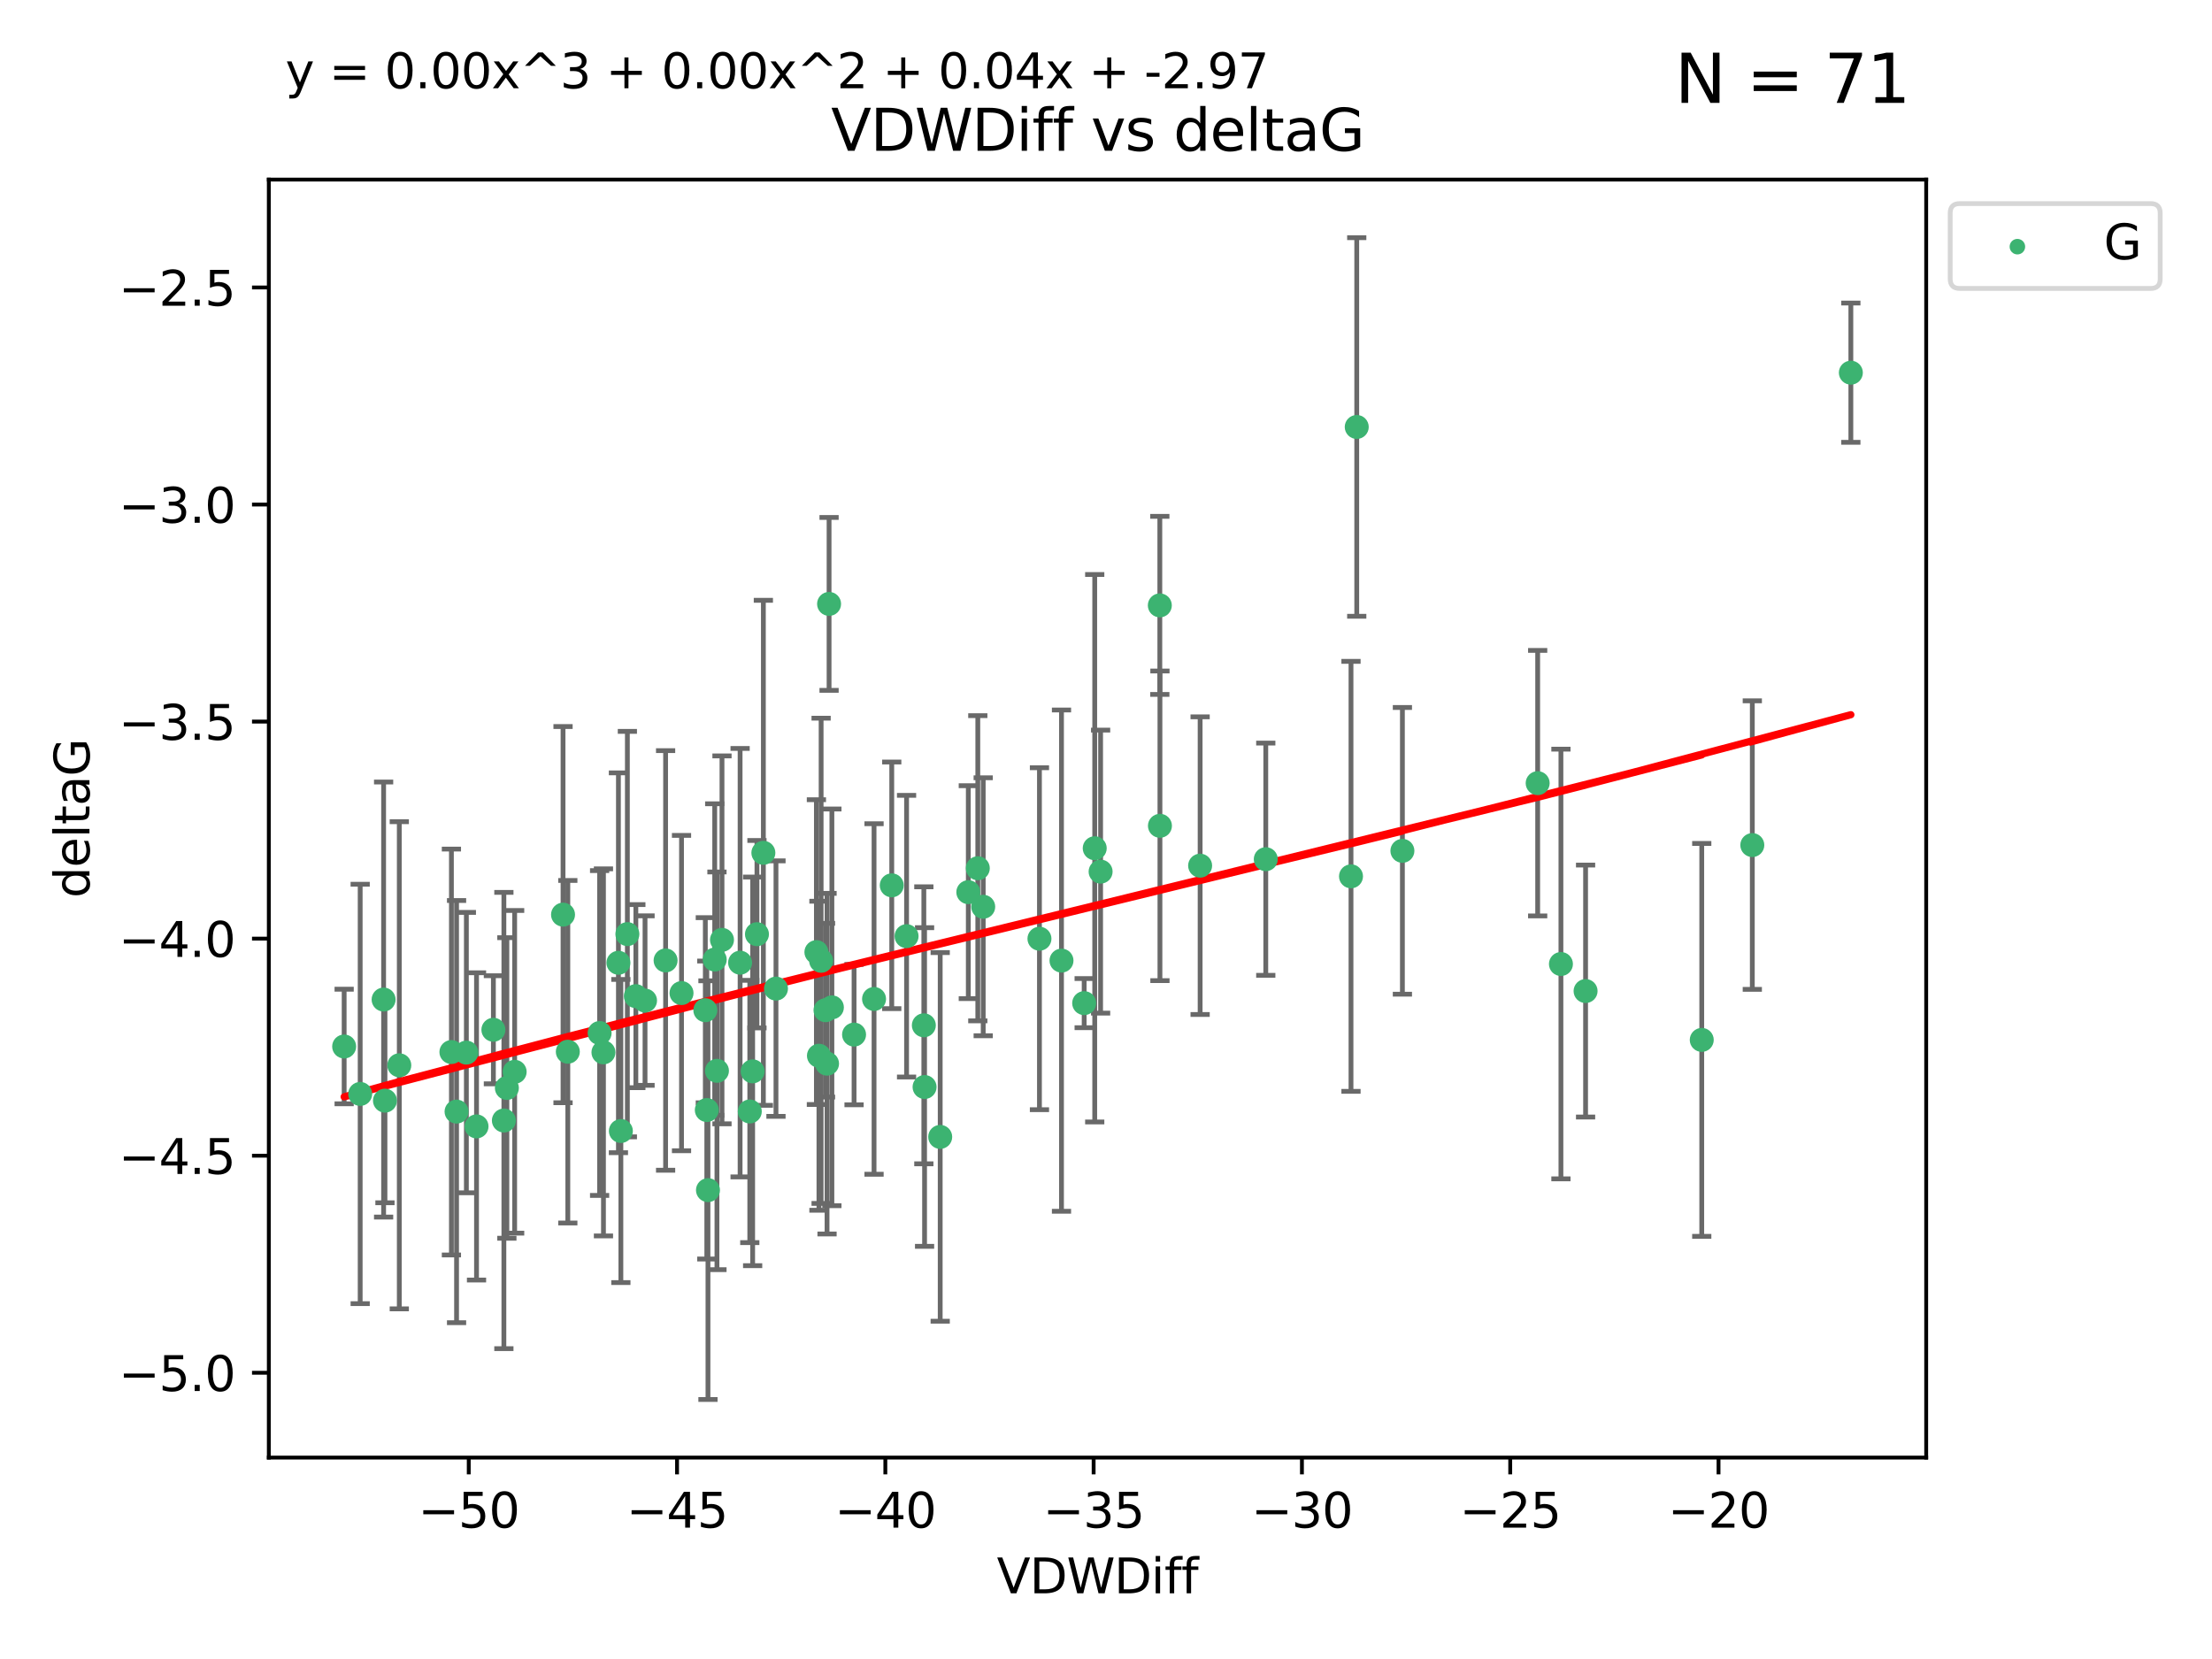 <?xml version="1.0" encoding="utf-8" standalone="no"?>
<!DOCTYPE svg PUBLIC "-//W3C//DTD SVG 1.1//EN"
  "http://www.w3.org/Graphics/SVG/1.1/DTD/svg11.dtd">
<svg xmlns:xlink="http://www.w3.org/1999/xlink" width="460.8pt" height="345.6pt" viewBox="0 0 460.8 345.6" xmlns="http://www.w3.org/2000/svg" version="1.1">
 <defs>
  <style type="text/css">*{stroke-linejoin: round; stroke-linecap: butt}</style>
 </defs>
 <g id="figure_1">
  <g id="patch_1">
   <path d="M 0 345.6 
L 460.8 345.6 
L 460.8 0 
L 0 0 
z
" style="fill: #ffffff"/>
  </g>
  <g id="axes_1">
   <g id="patch_2">
    <path d="M 56 303.64 
L 401.26 303.64 
L 401.26 37.411 
L 56 37.411 
z
" style="fill: #ffffff"/>
   </g>
   <g id="PathCollection_1">
    <defs>
     <path id="m477e86438c" d="M 0 1.118 
C 0.297 1.118 0.581 1 0.791 0.791 
C 1 0.581 1.118 0.297 1.118 0 
C 1.118 -0.297 1 -0.581 0.791 -0.791 
C 0.581 -1 0.297 -1.118 0 -1.118 
C -0.297 -1.118 -0.581 -1 -0.791 -0.791 
C -1 -0.581 -1.118 -0.297 -1.118 0 
C -1.118 0.297 -1 0.581 -0.791 0.791 
C -0.581 1 -0.297 1.118 0 1.118 
z
" style="stroke: #3cb371"/>
    </defs>
    <g clip-path="url(#p916aa7f3e5)">
     <use xlink:href="#m477e86438c" x="146.932" y="210.445" style="fill: #3cb371; stroke: #3cb371"/>
     <use xlink:href="#m477e86438c" x="95.11" y="231.565" style="fill: #3cb371; stroke: #3cb371"/>
     <use xlink:href="#m477e86438c" x="107.211" y="223.278" style="fill: #3cb371; stroke: #3cb371"/>
     <use xlink:href="#m477e86438c" x="117.29" y="190.536" style="fill: #3cb371; stroke: #3cb371"/>
     <use xlink:href="#m477e86438c" x="150.404" y="195.79" style="fill: #3cb371; stroke: #3cb371"/>
     <use xlink:href="#m477e86438c" x="75.033" y="227.886" style="fill: #3cb371; stroke: #3cb371"/>
     <use xlink:href="#m477e86438c" x="141.973" y="206.875" style="fill: #3cb371; stroke: #3cb371"/>
     <use xlink:href="#m477e86438c" x="83.18" y="221.915" style="fill: #3cb371; stroke: #3cb371"/>
     <use xlink:href="#m477e86438c" x="71.694" y="218.004" style="fill: #3cb371; stroke: #3cb371"/>
     <use xlink:href="#m477e86438c" x="171.971" y="210.445" style="fill: #3cb371; stroke: #3cb371"/>
     <use xlink:href="#m477e86438c" x="192.605" y="226.445" style="fill: #3cb371; stroke: #3cb371"/>
     <use xlink:href="#m477e86438c" x="172.288" y="221.579" style="fill: #3cb371; stroke: #3cb371"/>
     <use xlink:href="#m477e86438c" x="80.195" y="229.285" style="fill: #3cb371; stroke: #3cb371"/>
     <use xlink:href="#m477e86438c" x="148.888" y="199.894" style="fill: #3cb371; stroke: #3cb371"/>
     <use xlink:href="#m477e86438c" x="147.242" y="231.24" style="fill: #3cb371; stroke: #3cb371"/>
     <use xlink:href="#m477e86438c" x="118.287" y="219.093" style="fill: #3cb371; stroke: #3cb371"/>
     <use xlink:href="#m477e86438c" x="99.267" y="234.649" style="fill: #3cb371; stroke: #3cb371"/>
     <use xlink:href="#m477e86438c" x="159.024" y="177.657" style="fill: #3cb371; stroke: #3cb371"/>
     <use xlink:href="#m477e86438c" x="185.769" y="184.432" style="fill: #3cb371; stroke: #3cb371"/>
     <use xlink:href="#m477e86438c" x="170.072" y="198.343" style="fill: #3cb371; stroke: #3cb371"/>
     <use xlink:href="#m477e86438c" x="171.054" y="200.151" style="fill: #3cb371; stroke: #3cb371"/>
     <use xlink:href="#m477e86438c" x="130.693" y="194.591" style="fill: #3cb371; stroke: #3cb371"/>
     <use xlink:href="#m477e86438c" x="124.91" y="215.199" style="fill: #3cb371; stroke: #3cb371"/>
     <use xlink:href="#m477e86438c" x="132.46" y="207.515" style="fill: #3cb371; stroke: #3cb371"/>
     <use xlink:href="#m477e86438c" x="94.037" y="219.158" style="fill: #3cb371; stroke: #3cb371"/>
     <use xlink:href="#m477e86438c" x="161.65" y="205.944" style="fill: #3cb371; stroke: #3cb371"/>
     <use xlink:href="#m477e86438c" x="79.914" y="208.224" style="fill: #3cb371; stroke: #3cb371"/>
     <use xlink:href="#m477e86438c" x="173.298" y="209.853" style="fill: #3cb371; stroke: #3cb371"/>
     <use xlink:href="#m477e86438c" x="192.453" y="213.59" style="fill: #3cb371; stroke: #3cb371"/>
     <use xlink:href="#m477e86438c" x="105.592" y="226.644" style="fill: #3cb371; stroke: #3cb371"/>
     <use xlink:href="#m477e86438c" x="104.968" y="233.421" style="fill: #3cb371; stroke: #3cb371"/>
     <use xlink:href="#m477e86438c" x="97.153" y="219.277" style="fill: #3cb371; stroke: #3cb371"/>
     <use xlink:href="#m477e86438c" x="125.711" y="219.228" style="fill: #3cb371; stroke: #3cb371"/>
     <use xlink:href="#m477e86438c" x="156.79" y="223.183" style="fill: #3cb371; stroke: #3cb371"/>
     <use xlink:href="#m477e86438c" x="154.177" y="200.544" style="fill: #3cb371; stroke: #3cb371"/>
     <use xlink:href="#m477e86438c" x="177.916" y="215.525" style="fill: #3cb371; stroke: #3cb371"/>
     <use xlink:href="#m477e86438c" x="134.373" y="208.437" style="fill: #3cb371; stroke: #3cb371"/>
     <use xlink:href="#m477e86438c" x="172.711" y="125.806" style="fill: #3cb371; stroke: #3cb371"/>
     <use xlink:href="#m477e86438c" x="149.354" y="223.07" style="fill: #3cb371; stroke: #3cb371"/>
     <use xlink:href="#m477e86438c" x="170.601" y="219.93" style="fill: #3cb371; stroke: #3cb371"/>
     <use xlink:href="#m477e86438c" x="263.684" y="178.985" style="fill: #3cb371; stroke: #3cb371"/>
     <use xlink:href="#m477e86438c" x="147.483" y="247.928" style="fill: #3cb371; stroke: #3cb371"/>
     <use xlink:href="#m477e86438c" x="138.657" y="200.077" style="fill: #3cb371; stroke: #3cb371"/>
     <use xlink:href="#m477e86438c" x="102.783" y="214.52" style="fill: #3cb371; stroke: #3cb371"/>
     <use xlink:href="#m477e86438c" x="128.829" y="200.564" style="fill: #3cb371; stroke: #3cb371"/>
     <use xlink:href="#m477e86438c" x="129.339" y="235.61" style="fill: #3cb371; stroke: #3cb371"/>
     <use xlink:href="#m477e86438c" x="156.195" y="231.539" style="fill: #3cb371; stroke: #3cb371"/>
     <use xlink:href="#m477e86438c" x="229.277" y="181.575" style="fill: #3cb371; stroke: #3cb371"/>
     <use xlink:href="#m477e86438c" x="241.613" y="126.112" style="fill: #3cb371; stroke: #3cb371"/>
     <use xlink:href="#m477e86438c" x="225.853" y="208.97" style="fill: #3cb371; stroke: #3cb371"/>
     <use xlink:href="#m477e86438c" x="204.821" y="188.896" style="fill: #3cb371; stroke: #3cb371"/>
     <use xlink:href="#m477e86438c" x="182.081" y="208.106" style="fill: #3cb371; stroke: #3cb371"/>
     <use xlink:href="#m477e86438c" x="195.861" y="236.838" style="fill: #3cb371; stroke: #3cb371"/>
     <use xlink:href="#m477e86438c" x="241.637" y="172.031" style="fill: #3cb371; stroke: #3cb371"/>
     <use xlink:href="#m477e86438c" x="201.717" y="185.854" style="fill: #3cb371; stroke: #3cb371"/>
     <use xlink:href="#m477e86438c" x="216.537" y="195.552" style="fill: #3cb371; stroke: #3cb371"/>
     <use xlink:href="#m477e86438c" x="188.855" y="195.021" style="fill: #3cb371; stroke: #3cb371"/>
     <use xlink:href="#m477e86438c" x="320.326" y="163.147" style="fill: #3cb371; stroke: #3cb371"/>
     <use xlink:href="#m477e86438c" x="330.306" y="206.454" style="fill: #3cb371; stroke: #3cb371"/>
     <use xlink:href="#m477e86438c" x="157.688" y="194.61" style="fill: #3cb371; stroke: #3cb371"/>
     <use xlink:href="#m477e86438c" x="250.008" y="180.334" style="fill: #3cb371; stroke: #3cb371"/>
     <use xlink:href="#m477e86438c" x="228.051" y="176.703" style="fill: #3cb371; stroke: #3cb371"/>
     <use xlink:href="#m477e86438c" x="203.695" y="180.872" style="fill: #3cb371; stroke: #3cb371"/>
     <use xlink:href="#m477e86438c" x="221.129" y="200.112" style="fill: #3cb371; stroke: #3cb371"/>
     <use xlink:href="#m477e86438c" x="282.634" y="88.945" style="fill: #3cb371; stroke: #3cb371"/>
     <use xlink:href="#m477e86438c" x="292.146" y="177.247" style="fill: #3cb371; stroke: #3cb371"/>
     <use xlink:href="#m477e86438c" x="281.438" y="182.557" style="fill: #3cb371; stroke: #3cb371"/>
     <use xlink:href="#m477e86438c" x="354.506" y="216.63" style="fill: #3cb371; stroke: #3cb371"/>
     <use xlink:href="#m477e86438c" x="325.171" y="200.821" style="fill: #3cb371; stroke: #3cb371"/>
     <use xlink:href="#m477e86438c" x="385.566" y="77.635" style="fill: #3cb371; stroke: #3cb371"/>
     <use xlink:href="#m477e86438c" x="365.038" y="176.046" style="fill: #3cb371; stroke: #3cb371"/>
    </g>
   </g>
   <g id="matplotlib.axis_1">
    <g id="xtick_1">
     <g id="line2d_1">
      <defs>
       <path id="m3dc3ebdc72" d="M 0 0 
L 0 3.5 
" style="stroke: #000000; stroke-width: 0.8"/>
      </defs>
      <g>
       <use xlink:href="#m3dc3ebdc72" x="97.648" y="303.64" style="stroke: #000000; stroke-width: 0.8"/>
      </g>
     </g>
     <g id="text_1">
      <!-- −50 -->
      <g transform="translate(87.096 318.238)scale(0.1 -0.1)">
       <defs>
        <path id="DejaVuSans-2212" d="M 678 2272 
L 4684 2272 
L 4684 1741 
L 678 1741 
L 678 2272 
z
" transform="scale(0.016)"/>
        <path id="DejaVuSans-35" d="M 691 4666 
L 3169 4666 
L 3169 4134 
L 1269 4134 
L 1269 2991 
Q 1406 3038 1543 3061 
Q 1681 3084 1819 3084 
Q 2600 3084 3056 2656 
Q 3513 2228 3513 1497 
Q 3513 744 3044 326 
Q 2575 -91 1722 -91 
Q 1428 -91 1123 -41 
Q 819 9 494 109 
L 494 744 
Q 775 591 1075 516 
Q 1375 441 1709 441 
Q 2250 441 2565 725 
Q 2881 1009 2881 1497 
Q 2881 1984 2565 2268 
Q 2250 2553 1709 2553 
Q 1456 2553 1204 2497 
Q 953 2441 691 2322 
L 691 4666 
z
" transform="scale(0.016)"/>
        <path id="DejaVuSans-30" d="M 2034 4250 
Q 1547 4250 1301 3770 
Q 1056 3291 1056 2328 
Q 1056 1369 1301 889 
Q 1547 409 2034 409 
Q 2525 409 2770 889 
Q 3016 1369 3016 2328 
Q 3016 3291 2770 3770 
Q 2525 4250 2034 4250 
z
M 2034 4750 
Q 2819 4750 3233 4129 
Q 3647 3509 3647 2328 
Q 3647 1150 3233 529 
Q 2819 -91 2034 -91 
Q 1250 -91 836 529 
Q 422 1150 422 2328 
Q 422 3509 836 4129 
Q 1250 4750 2034 4750 
z
" transform="scale(0.016)"/>
       </defs>
       <use xlink:href="#DejaVuSans-2212"/>
       <use xlink:href="#DejaVuSans-35" x="83.789"/>
       <use xlink:href="#DejaVuSans-30" x="147.412"/>
      </g>
     </g>
    </g>
    <g id="xtick_2">
     <g id="line2d_2">
      <g>
       <use xlink:href="#m3dc3ebdc72" x="141.04" y="303.64" style="stroke: #000000; stroke-width: 0.8"/>
      </g>
     </g>
     <g id="text_2">
      <!-- −45 -->
      <g transform="translate(130.487 318.238)scale(0.1 -0.1)">
       <defs>
        <path id="DejaVuSans-34" d="M 2419 4116 
L 825 1625 
L 2419 1625 
L 2419 4116 
z
M 2253 4666 
L 3047 4666 
L 3047 1625 
L 3713 1625 
L 3713 1100 
L 3047 1100 
L 3047 0 
L 2419 0 
L 2419 1100 
L 313 1100 
L 313 1709 
L 2253 4666 
z
" transform="scale(0.016)"/>
       </defs>
       <use xlink:href="#DejaVuSans-2212"/>
       <use xlink:href="#DejaVuSans-34" x="83.789"/>
       <use xlink:href="#DejaVuSans-35" x="147.412"/>
      </g>
     </g>
    </g>
    <g id="xtick_3">
     <g id="line2d_3">
      <g>
       <use xlink:href="#m3dc3ebdc72" x="184.432" y="303.64" style="stroke: #000000; stroke-width: 0.8"/>
      </g>
     </g>
     <g id="text_3">
      <!-- −40 -->
      <g transform="translate(173.879 318.238)scale(0.1 -0.1)">
       <use xlink:href="#DejaVuSans-2212"/>
       <use xlink:href="#DejaVuSans-34" x="83.789"/>
       <use xlink:href="#DejaVuSans-30" x="147.412"/>
      </g>
     </g>
    </g>
    <g id="xtick_4">
     <g id="line2d_4">
      <g>
       <use xlink:href="#m3dc3ebdc72" x="227.823" y="303.64" style="stroke: #000000; stroke-width: 0.8"/>
      </g>
     </g>
     <g id="text_4">
      <!-- −35 -->
      <g transform="translate(217.271 318.238)scale(0.1 -0.1)">
       <defs>
        <path id="DejaVuSans-33" d="M 2597 2516 
Q 3050 2419 3304 2112 
Q 3559 1806 3559 1356 
Q 3559 666 3084 287 
Q 2609 -91 1734 -91 
Q 1441 -91 1130 -33 
Q 819 25 488 141 
L 488 750 
Q 750 597 1062 519 
Q 1375 441 1716 441 
Q 2309 441 2620 675 
Q 2931 909 2931 1356 
Q 2931 1769 2642 2001 
Q 2353 2234 1838 2234 
L 1294 2234 
L 1294 2753 
L 1863 2753 
Q 2328 2753 2575 2939 
Q 2822 3125 2822 3475 
Q 2822 3834 2567 4026 
Q 2313 4219 1838 4219 
Q 1578 4219 1281 4162 
Q 984 4106 628 3988 
L 628 4550 
Q 988 4650 1302 4700 
Q 1616 4750 1894 4750 
Q 2613 4750 3031 4423 
Q 3450 4097 3450 3541 
Q 3450 3153 3228 2886 
Q 3006 2619 2597 2516 
z
" transform="scale(0.016)"/>
       </defs>
       <use xlink:href="#DejaVuSans-2212"/>
       <use xlink:href="#DejaVuSans-33" x="83.789"/>
       <use xlink:href="#DejaVuSans-35" x="147.412"/>
      </g>
     </g>
    </g>
    <g id="xtick_5">
     <g id="line2d_5">
      <g>
       <use xlink:href="#m3dc3ebdc72" x="271.215" y="303.64" style="stroke: #000000; stroke-width: 0.8"/>
      </g>
     </g>
     <g id="text_5">
      <!-- −30 -->
      <g transform="translate(260.663 318.238)scale(0.1 -0.1)">
       <use xlink:href="#DejaVuSans-2212"/>
       <use xlink:href="#DejaVuSans-33" x="83.789"/>
       <use xlink:href="#DejaVuSans-30" x="147.412"/>
      </g>
     </g>
    </g>
    <g id="xtick_6">
     <g id="line2d_6">
      <g>
       <use xlink:href="#m3dc3ebdc72" x="314.607" y="303.64" style="stroke: #000000; stroke-width: 0.8"/>
      </g>
     </g>
     <g id="text_6">
      <!-- −25 -->
      <g transform="translate(304.055 318.238)scale(0.1 -0.1)">
       <defs>
        <path id="DejaVuSans-32" d="M 1228 531 
L 3431 531 
L 3431 0 
L 469 0 
L 469 531 
Q 828 903 1448 1529 
Q 2069 2156 2228 2338 
Q 2531 2678 2651 2914 
Q 2772 3150 2772 3378 
Q 2772 3750 2511 3984 
Q 2250 4219 1831 4219 
Q 1534 4219 1204 4116 
Q 875 4013 500 3803 
L 500 4441 
Q 881 4594 1212 4672 
Q 1544 4750 1819 4750 
Q 2544 4750 2975 4387 
Q 3406 4025 3406 3419 
Q 3406 3131 3298 2873 
Q 3191 2616 2906 2266 
Q 2828 2175 2409 1742 
Q 1991 1309 1228 531 
z
" transform="scale(0.016)"/>
       </defs>
       <use xlink:href="#DejaVuSans-2212"/>
       <use xlink:href="#DejaVuSans-32" x="83.789"/>
       <use xlink:href="#DejaVuSans-35" x="147.412"/>
      </g>
     </g>
    </g>
    <g id="xtick_7">
     <g id="line2d_7">
      <g>
       <use xlink:href="#m3dc3ebdc72" x="357.999" y="303.64" style="stroke: #000000; stroke-width: 0.8"/>
      </g>
     </g>
     <g id="text_7">
      <!-- −20 -->
      <g transform="translate(347.446 318.238)scale(0.1 -0.1)">
       <use xlink:href="#DejaVuSans-2212"/>
       <use xlink:href="#DejaVuSans-32" x="83.789"/>
       <use xlink:href="#DejaVuSans-30" x="147.412"/>
      </g>
     </g>
    </g>
    <g id="text_8">
     <!-- VDWDiff -->
     <g transform="translate(207.657 331.917)scale(0.1 -0.1)">
      <defs>
       <path id="DejaVuSans-56" d="M 1831 0 
L 50 4666 
L 709 4666 
L 2188 738 
L 3669 4666 
L 4325 4666 
L 2547 0 
L 1831 0 
z
" transform="scale(0.016)"/>
       <path id="DejaVuSans-44" d="M 1259 4147 
L 1259 519 
L 2022 519 
Q 2988 519 3436 956 
Q 3884 1394 3884 2338 
Q 3884 3275 3436 3711 
Q 2988 4147 2022 4147 
L 1259 4147 
z
M 628 4666 
L 1925 4666 
Q 3281 4666 3915 4102 
Q 4550 3538 4550 2338 
Q 4550 1131 3912 565 
Q 3275 0 1925 0 
L 628 0 
L 628 4666 
z
" transform="scale(0.016)"/>
       <path id="DejaVuSans-57" d="M 213 4666 
L 850 4666 
L 1831 722 
L 2809 4666 
L 3519 4666 
L 4500 722 
L 5478 4666 
L 6119 4666 
L 4947 0 
L 4153 0 
L 3169 4050 
L 2175 0 
L 1381 0 
L 213 4666 
z
" transform="scale(0.016)"/>
       <path id="DejaVuSans-69" d="M 603 3500 
L 1178 3500 
L 1178 0 
L 603 0 
L 603 3500 
z
M 603 4863 
L 1178 4863 
L 1178 4134 
L 603 4134 
L 603 4863 
z
" transform="scale(0.016)"/>
       <path id="DejaVuSans-66" d="M 2375 4863 
L 2375 4384 
L 1825 4384 
Q 1516 4384 1395 4259 
Q 1275 4134 1275 3809 
L 1275 3500 
L 2222 3500 
L 2222 3053 
L 1275 3053 
L 1275 0 
L 697 0 
L 697 3053 
L 147 3053 
L 147 3500 
L 697 3500 
L 697 3744 
Q 697 4328 969 4595 
Q 1241 4863 1831 4863 
L 2375 4863 
z
" transform="scale(0.016)"/>
      </defs>
      <use xlink:href="#DejaVuSans-56"/>
      <use xlink:href="#DejaVuSans-44" x="68.408"/>
      <use xlink:href="#DejaVuSans-57" x="145.41"/>
      <use xlink:href="#DejaVuSans-44" x="244.287"/>
      <use xlink:href="#DejaVuSans-69" x="321.289"/>
      <use xlink:href="#DejaVuSans-66" x="349.072"/>
      <use xlink:href="#DejaVuSans-66" x="384.277"/>
     </g>
    </g>
   </g>
   <g id="matplotlib.axis_2">
    <g id="ytick_1">
     <g id="line2d_8">
      <defs>
       <path id="m5d40f2522a" d="M 0 0 
L -3.5 0 
" style="stroke: #000000; stroke-width: 0.8"/>
      </defs>
      <g>
       <use xlink:href="#m5d40f2522a" x="56" y="285.973" style="stroke: #000000; stroke-width: 0.8"/>
      </g>
     </g>
     <g id="text_9">
      <!-- −5.0 -->
      <g transform="translate(24.717 289.772)scale(0.1 -0.1)">
       <defs>
        <path id="DejaVuSans-2e" d="M 684 794 
L 1344 794 
L 1344 0 
L 684 0 
L 684 794 
z
" transform="scale(0.016)"/>
       </defs>
       <use xlink:href="#DejaVuSans-2212"/>
       <use xlink:href="#DejaVuSans-35" x="83.789"/>
       <use xlink:href="#DejaVuSans-2e" x="147.412"/>
       <use xlink:href="#DejaVuSans-30" x="179.199"/>
      </g>
     </g>
    </g>
    <g id="ytick_2">
     <g id="line2d_9">
      <g>
       <use xlink:href="#m5d40f2522a" x="56" y="240.755" style="stroke: #000000; stroke-width: 0.8"/>
      </g>
     </g>
     <g id="text_10">
      <!-- −4.5 -->
      <g transform="translate(24.717 244.554)scale(0.1 -0.1)">
       <use xlink:href="#DejaVuSans-2212"/>
       <use xlink:href="#DejaVuSans-34" x="83.789"/>
       <use xlink:href="#DejaVuSans-2e" x="147.412"/>
       <use xlink:href="#DejaVuSans-35" x="179.199"/>
      </g>
     </g>
    </g>
    <g id="ytick_3">
     <g id="line2d_10">
      <g>
       <use xlink:href="#m5d40f2522a" x="56" y="195.537" style="stroke: #000000; stroke-width: 0.8"/>
      </g>
     </g>
     <g id="text_11">
      <!-- −4.0 -->
      <g transform="translate(24.717 199.336)scale(0.1 -0.1)">
       <use xlink:href="#DejaVuSans-2212"/>
       <use xlink:href="#DejaVuSans-34" x="83.789"/>
       <use xlink:href="#DejaVuSans-2e" x="147.412"/>
       <use xlink:href="#DejaVuSans-30" x="179.199"/>
      </g>
     </g>
    </g>
    <g id="ytick_4">
     <g id="line2d_11">
      <g>
       <use xlink:href="#m5d40f2522a" x="56" y="150.319" style="stroke: #000000; stroke-width: 0.8"/>
      </g>
     </g>
     <g id="text_12">
      <!-- −3.5 -->
      <g transform="translate(24.717 154.119)scale(0.1 -0.1)">
       <use xlink:href="#DejaVuSans-2212"/>
       <use xlink:href="#DejaVuSans-33" x="83.789"/>
       <use xlink:href="#DejaVuSans-2e" x="147.412"/>
       <use xlink:href="#DejaVuSans-35" x="179.199"/>
      </g>
     </g>
    </g>
    <g id="ytick_5">
     <g id="line2d_12">
      <g>
       <use xlink:href="#m5d40f2522a" x="56" y="105.102" style="stroke: #000000; stroke-width: 0.8"/>
      </g>
     </g>
     <g id="text_13">
      <!-- −3.0 -->
      <g transform="translate(24.717 108.901)scale(0.1 -0.1)">
       <use xlink:href="#DejaVuSans-2212"/>
       <use xlink:href="#DejaVuSans-33" x="83.789"/>
       <use xlink:href="#DejaVuSans-2e" x="147.412"/>
       <use xlink:href="#DejaVuSans-30" x="179.199"/>
      </g>
     </g>
    </g>
    <g id="ytick_6">
     <g id="line2d_13">
      <g>
       <use xlink:href="#m5d40f2522a" x="56" y="59.884" style="stroke: #000000; stroke-width: 0.8"/>
      </g>
     </g>
     <g id="text_14">
      <!-- −2.5 -->
      <g transform="translate(24.717 63.683)scale(0.1 -0.1)">
       <use xlink:href="#DejaVuSans-2212"/>
       <use xlink:href="#DejaVuSans-32" x="83.789"/>
       <use xlink:href="#DejaVuSans-2e" x="147.412"/>
       <use xlink:href="#DejaVuSans-35" x="179.199"/>
      </g>
     </g>
    </g>
    <g id="text_15">
     <!-- deltaG -->
     <g transform="translate(18.637 187.064)rotate(-90)scale(0.1 -0.1)">
      <defs>
       <path id="DejaVuSans-64" d="M 2906 2969 
L 2906 4863 
L 3481 4863 
L 3481 0 
L 2906 0 
L 2906 525 
Q 2725 213 2448 61 
Q 2172 -91 1784 -91 
Q 1150 -91 751 415 
Q 353 922 353 1747 
Q 353 2572 751 3078 
Q 1150 3584 1784 3584 
Q 2172 3584 2448 3432 
Q 2725 3281 2906 2969 
z
M 947 1747 
Q 947 1113 1208 752 
Q 1469 391 1925 391 
Q 2381 391 2643 752 
Q 2906 1113 2906 1747 
Q 2906 2381 2643 2742 
Q 2381 3103 1925 3103 
Q 1469 3103 1208 2742 
Q 947 2381 947 1747 
z
" transform="scale(0.016)"/>
       <path id="DejaVuSans-65" d="M 3597 1894 
L 3597 1613 
L 953 1613 
Q 991 1019 1311 708 
Q 1631 397 2203 397 
Q 2534 397 2845 478 
Q 3156 559 3463 722 
L 3463 178 
Q 3153 47 2828 -22 
Q 2503 -91 2169 -91 
Q 1331 -91 842 396 
Q 353 884 353 1716 
Q 353 2575 817 3079 
Q 1281 3584 2069 3584 
Q 2775 3584 3186 3129 
Q 3597 2675 3597 1894 
z
M 3022 2063 
Q 3016 2534 2758 2815 
Q 2500 3097 2075 3097 
Q 1594 3097 1305 2825 
Q 1016 2553 972 2059 
L 3022 2063 
z
" transform="scale(0.016)"/>
       <path id="DejaVuSans-6c" d="M 603 4863 
L 1178 4863 
L 1178 0 
L 603 0 
L 603 4863 
z
" transform="scale(0.016)"/>
       <path id="DejaVuSans-74" d="M 1172 4494 
L 1172 3500 
L 2356 3500 
L 2356 3053 
L 1172 3053 
L 1172 1153 
Q 1172 725 1289 603 
Q 1406 481 1766 481 
L 2356 481 
L 2356 0 
L 1766 0 
Q 1100 0 847 248 
Q 594 497 594 1153 
L 594 3053 
L 172 3053 
L 172 3500 
L 594 3500 
L 594 4494 
L 1172 4494 
z
" transform="scale(0.016)"/>
       <path id="DejaVuSans-61" d="M 2194 1759 
Q 1497 1759 1228 1600 
Q 959 1441 959 1056 
Q 959 750 1161 570 
Q 1363 391 1709 391 
Q 2188 391 2477 730 
Q 2766 1069 2766 1631 
L 2766 1759 
L 2194 1759 
z
M 3341 1997 
L 3341 0 
L 2766 0 
L 2766 531 
Q 2569 213 2275 61 
Q 1981 -91 1556 -91 
Q 1019 -91 701 211 
Q 384 513 384 1019 
Q 384 1609 779 1909 
Q 1175 2209 1959 2209 
L 2766 2209 
L 2766 2266 
Q 2766 2663 2505 2880 
Q 2244 3097 1772 3097 
Q 1472 3097 1187 3025 
Q 903 2953 641 2809 
L 641 3341 
Q 956 3463 1253 3523 
Q 1550 3584 1831 3584 
Q 2591 3584 2966 3190 
Q 3341 2797 3341 1997 
z
" transform="scale(0.016)"/>
       <path id="DejaVuSans-47" d="M 3809 666 
L 3809 1919 
L 2778 1919 
L 2778 2438 
L 4434 2438 
L 4434 434 
Q 4069 175 3628 42 
Q 3188 -91 2688 -91 
Q 1594 -91 976 548 
Q 359 1188 359 2328 
Q 359 3472 976 4111 
Q 1594 4750 2688 4750 
Q 3144 4750 3555 4637 
Q 3966 4525 4313 4306 
L 4313 3634 
Q 3963 3931 3569 4081 
Q 3175 4231 2741 4231 
Q 1884 4231 1454 3753 
Q 1025 3275 1025 2328 
Q 1025 1384 1454 906 
Q 1884 428 2741 428 
Q 3075 428 3337 486 
Q 3600 544 3809 666 
z
" transform="scale(0.016)"/>
      </defs>
      <use xlink:href="#DejaVuSans-64"/>
      <use xlink:href="#DejaVuSans-65" x="63.477"/>
      <use xlink:href="#DejaVuSans-6c" x="125"/>
      <use xlink:href="#DejaVuSans-74" x="152.783"/>
      <use xlink:href="#DejaVuSans-61" x="191.992"/>
      <use xlink:href="#DejaVuSans-47" x="253.271"/>
     </g>
    </g>
   </g>
   <g id="LineCollection_1">
    <path d="M 146.932 229.727 
L 146.932 191.163 
" clip-path="url(#p916aa7f3e5)" style="fill: none; stroke: #696969"/>
    <path d="M 95.11 275.536 
L 95.11 187.594 
" clip-path="url(#p916aa7f3e5)" style="fill: none; stroke: #696969"/>
    <path d="M 107.211 256.888 
L 107.211 189.668 
" clip-path="url(#p916aa7f3e5)" style="fill: none; stroke: #696969"/>
    <path d="M 117.29 229.721 
L 117.29 151.351 
" clip-path="url(#p916aa7f3e5)" style="fill: none; stroke: #696969"/>
    <path d="M 150.404 234.11 
L 150.404 157.469 
" clip-path="url(#p916aa7f3e5)" style="fill: none; stroke: #696969"/>
    <path d="M 75.033 271.571 
L 75.033 184.202 
" clip-path="url(#p916aa7f3e5)" style="fill: none; stroke: #696969"/>
    <path d="M 141.973 239.723 
L 141.973 174.028 
" clip-path="url(#p916aa7f3e5)" style="fill: none; stroke: #696969"/>
    <path d="M 83.18 272.66 
L 83.18 171.17 
" clip-path="url(#p916aa7f3e5)" style="fill: none; stroke: #696969"/>
    <path d="M 71.694 229.94 
L 71.694 206.068 
" clip-path="url(#p916aa7f3e5)" style="fill: none; stroke: #696969"/>
    <path d="M 171.971 228.538 
L 171.971 192.352 
" clip-path="url(#p916aa7f3e5)" style="fill: none; stroke: #696969"/>
    <path d="M 192.605 259.635 
L 192.605 193.254 
" clip-path="url(#p916aa7f3e5)" style="fill: none; stroke: #696969"/>
    <path d="M 172.288 257.056 
L 172.288 186.101 
" clip-path="url(#p916aa7f3e5)" style="fill: none; stroke: #696969"/>
    <path d="M 80.195 250.557 
L 80.195 208.014 
" clip-path="url(#p916aa7f3e5)" style="fill: none; stroke: #696969"/>
    <path d="M 148.888 232.341 
L 148.888 167.446 
" clip-path="url(#p916aa7f3e5)" style="fill: none; stroke: #696969"/>
    <path d="M 147.242 262.275 
L 147.242 200.206 
" clip-path="url(#p916aa7f3e5)" style="fill: none; stroke: #696969"/>
    <path d="M 118.287 254.772 
L 118.287 183.415 
" clip-path="url(#p916aa7f3e5)" style="fill: none; stroke: #696969"/>
    <path d="M 99.267 266.654 
L 99.267 202.645 
" clip-path="url(#p916aa7f3e5)" style="fill: none; stroke: #696969"/>
    <path d="M 159.024 230.258 
L 159.024 125.055 
" clip-path="url(#p916aa7f3e5)" style="fill: none; stroke: #696969"/>
    <path d="M 185.769 210.117 
L 185.769 158.746 
" clip-path="url(#p916aa7f3e5)" style="fill: none; stroke: #696969"/>
    <path d="M 170.072 230.089 
L 170.072 166.596 
" clip-path="url(#p916aa7f3e5)" style="fill: none; stroke: #696969"/>
    <path d="M 171.054 250.692 
L 171.054 149.61 
" clip-path="url(#p916aa7f3e5)" style="fill: none; stroke: #696969"/>
    <path d="M 130.693 236.825 
L 130.693 152.358 
" clip-path="url(#p916aa7f3e5)" style="fill: none; stroke: #696969"/>
    <path d="M 124.91 249.029 
L 124.91 181.369 
" clip-path="url(#p916aa7f3e5)" style="fill: none; stroke: #696969"/>
    <path d="M 132.46 226.584 
L 132.46 188.445 
" clip-path="url(#p916aa7f3e5)" style="fill: none; stroke: #696969"/>
    <path d="M 94.037 261.433 
L 94.037 176.883 
" clip-path="url(#p916aa7f3e5)" style="fill: none; stroke: #696969"/>
    <path d="M 161.65 232.556 
L 161.65 179.332 
" clip-path="url(#p916aa7f3e5)" style="fill: none; stroke: #696969"/>
    <path d="M 79.914 253.538 
L 79.914 162.909 
" clip-path="url(#p916aa7f3e5)" style="fill: none; stroke: #696969"/>
    <path d="M 173.298 251.175 
L 173.298 168.532 
" clip-path="url(#p916aa7f3e5)" style="fill: none; stroke: #696969"/>
    <path d="M 192.453 242.443 
L 192.453 184.736 
" clip-path="url(#p916aa7f3e5)" style="fill: none; stroke: #696969"/>
    <path d="M 105.592 257.951 
L 105.592 195.338 
" clip-path="url(#p916aa7f3e5)" style="fill: none; stroke: #696969"/>
    <path d="M 104.968 280.945 
L 104.968 185.898 
" clip-path="url(#p916aa7f3e5)" style="fill: none; stroke: #696969"/>
    <path d="M 97.153 248.482 
L 97.153 190.072 
" clip-path="url(#p916aa7f3e5)" style="fill: none; stroke: #696969"/>
    <path d="M 125.711 257.463 
L 125.711 180.994 
" clip-path="url(#p916aa7f3e5)" style="fill: none; stroke: #696969"/>
    <path d="M 156.79 263.665 
L 156.79 182.702 
" clip-path="url(#p916aa7f3e5)" style="fill: none; stroke: #696969"/>
    <path d="M 154.177 245.17 
L 154.177 155.917 
" clip-path="url(#p916aa7f3e5)" style="fill: none; stroke: #696969"/>
    <path d="M 177.916 230.148 
L 177.916 200.901 
" clip-path="url(#p916aa7f3e5)" style="fill: none; stroke: #696969"/>
    <path d="M 134.373 226.091 
L 134.373 190.783 
" clip-path="url(#p916aa7f3e5)" style="fill: none; stroke: #696969"/>
    <path d="M 172.711 143.814 
L 172.711 107.799 
" clip-path="url(#p916aa7f3e5)" style="fill: none; stroke: #696969"/>
    <path d="M 149.354 264.493 
L 149.354 181.646 
" clip-path="url(#p916aa7f3e5)" style="fill: none; stroke: #696969"/>
    <path d="M 170.601 252.121 
L 170.601 187.739 
" clip-path="url(#p916aa7f3e5)" style="fill: none; stroke: #696969"/>
    <path d="M 263.684 203.176 
L 263.684 154.795 
" clip-path="url(#p916aa7f3e5)" style="fill: none; stroke: #696969"/>
    <path d="M 147.483 291.539 
L 147.483 204.317 
" clip-path="url(#p916aa7f3e5)" style="fill: none; stroke: #696969"/>
    <path d="M 138.657 243.78 
L 138.657 156.373 
" clip-path="url(#p916aa7f3e5)" style="fill: none; stroke: #696969"/>
    <path d="M 102.783 225.781 
L 102.783 203.26 
" clip-path="url(#p916aa7f3e5)" style="fill: none; stroke: #696969"/>
    <path d="M 128.829 240.122 
L 128.829 161.005 
" clip-path="url(#p916aa7f3e5)" style="fill: none; stroke: #696969"/>
    <path d="M 129.339 267.183 
L 129.339 204.036 
" clip-path="url(#p916aa7f3e5)" style="fill: none; stroke: #696969"/>
    <path d="M 156.195 258.859 
L 156.195 204.219 
" clip-path="url(#p916aa7f3e5)" style="fill: none; stroke: #696969"/>
    <path d="M 229.277 211.052 
L 229.277 152.098 
" clip-path="url(#p916aa7f3e5)" style="fill: none; stroke: #696969"/>
    <path d="M 241.613 144.662 
L 241.613 107.562 
" clip-path="url(#p916aa7f3e5)" style="fill: none; stroke: #696969"/>
    <path d="M 225.853 214.091 
L 225.853 203.848 
" clip-path="url(#p916aa7f3e5)" style="fill: none; stroke: #696969"/>
    <path d="M 204.821 215.766 
L 204.821 162.025 
" clip-path="url(#p916aa7f3e5)" style="fill: none; stroke: #696969"/>
    <path d="M 182.081 244.616 
L 182.081 171.597 
" clip-path="url(#p916aa7f3e5)" style="fill: none; stroke: #696969"/>
    <path d="M 195.861 275.236 
L 195.861 198.439 
" clip-path="url(#p916aa7f3e5)" style="fill: none; stroke: #696969"/>
    <path d="M 241.637 204.283 
L 241.637 139.779 
" clip-path="url(#p916aa7f3e5)" style="fill: none; stroke: #696969"/>
    <path d="M 201.717 208.032 
L 201.717 163.676 
" clip-path="url(#p916aa7f3e5)" style="fill: none; stroke: #696969"/>
    <path d="M 216.537 231.17 
L 216.537 159.933 
" clip-path="url(#p916aa7f3e5)" style="fill: none; stroke: #696969"/>
    <path d="M 188.855 224.358 
L 188.855 165.685 
" clip-path="url(#p916aa7f3e5)" style="fill: none; stroke: #696969"/>
    <path d="M 320.326 190.799 
L 320.326 135.495 
" clip-path="url(#p916aa7f3e5)" style="fill: none; stroke: #696969"/>
    <path d="M 330.306 232.697 
L 330.306 180.21 
" clip-path="url(#p916aa7f3e5)" style="fill: none; stroke: #696969"/>
    <path d="M 157.688 214.136 
L 157.688 175.083 
" clip-path="url(#p916aa7f3e5)" style="fill: none; stroke: #696969"/>
    <path d="M 250.008 211.338 
L 250.008 149.33 
" clip-path="url(#p916aa7f3e5)" style="fill: none; stroke: #696969"/>
    <path d="M 228.051 233.723 
L 228.051 119.682 
" clip-path="url(#p916aa7f3e5)" style="fill: none; stroke: #696969"/>
    <path d="M 203.695 212.66 
L 203.695 149.083 
" clip-path="url(#p916aa7f3e5)" style="fill: none; stroke: #696969"/>
    <path d="M 221.129 252.324 
L 221.129 147.901 
" clip-path="url(#p916aa7f3e5)" style="fill: none; stroke: #696969"/>
    <path d="M 282.634 128.378 
L 282.634 49.513 
" clip-path="url(#p916aa7f3e5)" style="fill: none; stroke: #696969"/>
    <path d="M 292.146 207.111 
L 292.146 147.382 
" clip-path="url(#p916aa7f3e5)" style="fill: none; stroke: #696969"/>
    <path d="M 281.438 227.343 
L 281.438 137.772 
" clip-path="url(#p916aa7f3e5)" style="fill: none; stroke: #696969"/>
    <path d="M 354.506 257.555 
L 354.506 175.705 
" clip-path="url(#p916aa7f3e5)" style="fill: none; stroke: #696969"/>
    <path d="M 325.171 245.576 
L 325.171 156.067 
" clip-path="url(#p916aa7f3e5)" style="fill: none; stroke: #696969"/>
    <path d="M 385.566 92.141 
L 385.566 63.128 
" clip-path="url(#p916aa7f3e5)" style="fill: none; stroke: #696969"/>
    <path d="M 365.038 206.099 
L 365.038 145.992 
" clip-path="url(#p916aa7f3e5)" style="fill: none; stroke: #696969"/>
   </g>
   <g id="line2d_14">
    <defs>
     <path id="mbe5f9438ad" d="M 2 0 
L -2 -0 
" style="stroke: #696969"/>
    </defs>
    <g clip-path="url(#p916aa7f3e5)">
     <use xlink:href="#mbe5f9438ad" x="146.932" y="229.727" style="fill: #696969; stroke: #696969"/>
     <use xlink:href="#mbe5f9438ad" x="95.11" y="275.536" style="fill: #696969; stroke: #696969"/>
     <use xlink:href="#mbe5f9438ad" x="107.211" y="256.888" style="fill: #696969; stroke: #696969"/>
     <use xlink:href="#mbe5f9438ad" x="117.29" y="229.721" style="fill: #696969; stroke: #696969"/>
     <use xlink:href="#mbe5f9438ad" x="150.404" y="234.11" style="fill: #696969; stroke: #696969"/>
     <use xlink:href="#mbe5f9438ad" x="75.033" y="271.571" style="fill: #696969; stroke: #696969"/>
     <use xlink:href="#mbe5f9438ad" x="141.973" y="239.723" style="fill: #696969; stroke: #696969"/>
     <use xlink:href="#mbe5f9438ad" x="83.18" y="272.66" style="fill: #696969; stroke: #696969"/>
     <use xlink:href="#mbe5f9438ad" x="71.694" y="229.94" style="fill: #696969; stroke: #696969"/>
     <use xlink:href="#mbe5f9438ad" x="171.971" y="228.538" style="fill: #696969; stroke: #696969"/>
     <use xlink:href="#mbe5f9438ad" x="192.605" y="259.635" style="fill: #696969; stroke: #696969"/>
     <use xlink:href="#mbe5f9438ad" x="172.288" y="257.056" style="fill: #696969; stroke: #696969"/>
     <use xlink:href="#mbe5f9438ad" x="80.195" y="250.557" style="fill: #696969; stroke: #696969"/>
     <use xlink:href="#mbe5f9438ad" x="148.888" y="232.341" style="fill: #696969; stroke: #696969"/>
     <use xlink:href="#mbe5f9438ad" x="147.242" y="262.275" style="fill: #696969; stroke: #696969"/>
     <use xlink:href="#mbe5f9438ad" x="118.287" y="254.772" style="fill: #696969; stroke: #696969"/>
     <use xlink:href="#mbe5f9438ad" x="99.267" y="266.654" style="fill: #696969; stroke: #696969"/>
     <use xlink:href="#mbe5f9438ad" x="159.024" y="230.258" style="fill: #696969; stroke: #696969"/>
     <use xlink:href="#mbe5f9438ad" x="185.769" y="210.117" style="fill: #696969; stroke: #696969"/>
     <use xlink:href="#mbe5f9438ad" x="170.072" y="230.089" style="fill: #696969; stroke: #696969"/>
     <use xlink:href="#mbe5f9438ad" x="171.054" y="250.692" style="fill: #696969; stroke: #696969"/>
     <use xlink:href="#mbe5f9438ad" x="130.693" y="236.825" style="fill: #696969; stroke: #696969"/>
     <use xlink:href="#mbe5f9438ad" x="124.91" y="249.029" style="fill: #696969; stroke: #696969"/>
     <use xlink:href="#mbe5f9438ad" x="132.46" y="226.584" style="fill: #696969; stroke: #696969"/>
     <use xlink:href="#mbe5f9438ad" x="94.037" y="261.433" style="fill: #696969; stroke: #696969"/>
     <use xlink:href="#mbe5f9438ad" x="161.65" y="232.556" style="fill: #696969; stroke: #696969"/>
     <use xlink:href="#mbe5f9438ad" x="79.914" y="253.538" style="fill: #696969; stroke: #696969"/>
     <use xlink:href="#mbe5f9438ad" x="173.298" y="251.175" style="fill: #696969; stroke: #696969"/>
     <use xlink:href="#mbe5f9438ad" x="192.453" y="242.443" style="fill: #696969; stroke: #696969"/>
     <use xlink:href="#mbe5f9438ad" x="105.592" y="257.951" style="fill: #696969; stroke: #696969"/>
     <use xlink:href="#mbe5f9438ad" x="104.968" y="280.945" style="fill: #696969; stroke: #696969"/>
     <use xlink:href="#mbe5f9438ad" x="97.153" y="248.482" style="fill: #696969; stroke: #696969"/>
     <use xlink:href="#mbe5f9438ad" x="125.711" y="257.463" style="fill: #696969; stroke: #696969"/>
     <use xlink:href="#mbe5f9438ad" x="156.79" y="263.665" style="fill: #696969; stroke: #696969"/>
     <use xlink:href="#mbe5f9438ad" x="154.177" y="245.17" style="fill: #696969; stroke: #696969"/>
     <use xlink:href="#mbe5f9438ad" x="177.916" y="230.148" style="fill: #696969; stroke: #696969"/>
     <use xlink:href="#mbe5f9438ad" x="134.373" y="226.091" style="fill: #696969; stroke: #696969"/>
     <use xlink:href="#mbe5f9438ad" x="172.711" y="143.814" style="fill: #696969; stroke: #696969"/>
     <use xlink:href="#mbe5f9438ad" x="149.354" y="264.493" style="fill: #696969; stroke: #696969"/>
     <use xlink:href="#mbe5f9438ad" x="170.601" y="252.121" style="fill: #696969; stroke: #696969"/>
     <use xlink:href="#mbe5f9438ad" x="263.684" y="203.176" style="fill: #696969; stroke: #696969"/>
     <use xlink:href="#mbe5f9438ad" x="147.483" y="291.539" style="fill: #696969; stroke: #696969"/>
     <use xlink:href="#mbe5f9438ad" x="138.657" y="243.78" style="fill: #696969; stroke: #696969"/>
     <use xlink:href="#mbe5f9438ad" x="102.783" y="225.781" style="fill: #696969; stroke: #696969"/>
     <use xlink:href="#mbe5f9438ad" x="128.829" y="240.122" style="fill: #696969; stroke: #696969"/>
     <use xlink:href="#mbe5f9438ad" x="129.339" y="267.183" style="fill: #696969; stroke: #696969"/>
     <use xlink:href="#mbe5f9438ad" x="156.195" y="258.859" style="fill: #696969; stroke: #696969"/>
     <use xlink:href="#mbe5f9438ad" x="229.277" y="211.052" style="fill: #696969; stroke: #696969"/>
     <use xlink:href="#mbe5f9438ad" x="241.613" y="144.662" style="fill: #696969; stroke: #696969"/>
     <use xlink:href="#mbe5f9438ad" x="225.853" y="214.091" style="fill: #696969; stroke: #696969"/>
     <use xlink:href="#mbe5f9438ad" x="204.821" y="215.766" style="fill: #696969; stroke: #696969"/>
     <use xlink:href="#mbe5f9438ad" x="182.081" y="244.616" style="fill: #696969; stroke: #696969"/>
     <use xlink:href="#mbe5f9438ad" x="195.861" y="275.236" style="fill: #696969; stroke: #696969"/>
     <use xlink:href="#mbe5f9438ad" x="241.637" y="204.283" style="fill: #696969; stroke: #696969"/>
     <use xlink:href="#mbe5f9438ad" x="201.717" y="208.032" style="fill: #696969; stroke: #696969"/>
     <use xlink:href="#mbe5f9438ad" x="216.537" y="231.17" style="fill: #696969; stroke: #696969"/>
     <use xlink:href="#mbe5f9438ad" x="188.855" y="224.358" style="fill: #696969; stroke: #696969"/>
     <use xlink:href="#mbe5f9438ad" x="320.326" y="190.799" style="fill: #696969; stroke: #696969"/>
     <use xlink:href="#mbe5f9438ad" x="330.306" y="232.697" style="fill: #696969; stroke: #696969"/>
     <use xlink:href="#mbe5f9438ad" x="157.688" y="214.136" style="fill: #696969; stroke: #696969"/>
     <use xlink:href="#mbe5f9438ad" x="250.008" y="211.338" style="fill: #696969; stroke: #696969"/>
     <use xlink:href="#mbe5f9438ad" x="228.051" y="233.723" style="fill: #696969; stroke: #696969"/>
     <use xlink:href="#mbe5f9438ad" x="203.695" y="212.66" style="fill: #696969; stroke: #696969"/>
     <use xlink:href="#mbe5f9438ad" x="221.129" y="252.324" style="fill: #696969; stroke: #696969"/>
     <use xlink:href="#mbe5f9438ad" x="282.634" y="128.378" style="fill: #696969; stroke: #696969"/>
     <use xlink:href="#mbe5f9438ad" x="292.146" y="207.111" style="fill: #696969; stroke: #696969"/>
     <use xlink:href="#mbe5f9438ad" x="281.438" y="227.343" style="fill: #696969; stroke: #696969"/>
     <use xlink:href="#mbe5f9438ad" x="354.506" y="257.555" style="fill: #696969; stroke: #696969"/>
     <use xlink:href="#mbe5f9438ad" x="325.171" y="245.576" style="fill: #696969; stroke: #696969"/>
     <use xlink:href="#mbe5f9438ad" x="385.566" y="92.141" style="fill: #696969; stroke: #696969"/>
     <use xlink:href="#mbe5f9438ad" x="365.038" y="206.099" style="fill: #696969; stroke: #696969"/>
    </g>
   </g>
   <g id="line2d_15">
    <g clip-path="url(#p916aa7f3e5)">
     <use xlink:href="#mbe5f9438ad" x="146.932" y="191.163" style="fill: #696969; stroke: #696969"/>
     <use xlink:href="#mbe5f9438ad" x="95.11" y="187.594" style="fill: #696969; stroke: #696969"/>
     <use xlink:href="#mbe5f9438ad" x="107.211" y="189.668" style="fill: #696969; stroke: #696969"/>
     <use xlink:href="#mbe5f9438ad" x="117.29" y="151.351" style="fill: #696969; stroke: #696969"/>
     <use xlink:href="#mbe5f9438ad" x="150.404" y="157.469" style="fill: #696969; stroke: #696969"/>
     <use xlink:href="#mbe5f9438ad" x="75.033" y="184.202" style="fill: #696969; stroke: #696969"/>
     <use xlink:href="#mbe5f9438ad" x="141.973" y="174.028" style="fill: #696969; stroke: #696969"/>
     <use xlink:href="#mbe5f9438ad" x="83.18" y="171.17" style="fill: #696969; stroke: #696969"/>
     <use xlink:href="#mbe5f9438ad" x="71.694" y="206.068" style="fill: #696969; stroke: #696969"/>
     <use xlink:href="#mbe5f9438ad" x="171.971" y="192.352" style="fill: #696969; stroke: #696969"/>
     <use xlink:href="#mbe5f9438ad" x="192.605" y="193.254" style="fill: #696969; stroke: #696969"/>
     <use xlink:href="#mbe5f9438ad" x="172.288" y="186.101" style="fill: #696969; stroke: #696969"/>
     <use xlink:href="#mbe5f9438ad" x="80.195" y="208.014" style="fill: #696969; stroke: #696969"/>
     <use xlink:href="#mbe5f9438ad" x="148.888" y="167.446" style="fill: #696969; stroke: #696969"/>
     <use xlink:href="#mbe5f9438ad" x="147.242" y="200.206" style="fill: #696969; stroke: #696969"/>
     <use xlink:href="#mbe5f9438ad" x="118.287" y="183.415" style="fill: #696969; stroke: #696969"/>
     <use xlink:href="#mbe5f9438ad" x="99.267" y="202.645" style="fill: #696969; stroke: #696969"/>
     <use xlink:href="#mbe5f9438ad" x="159.024" y="125.055" style="fill: #696969; stroke: #696969"/>
     <use xlink:href="#mbe5f9438ad" x="185.769" y="158.746" style="fill: #696969; stroke: #696969"/>
     <use xlink:href="#mbe5f9438ad" x="170.072" y="166.596" style="fill: #696969; stroke: #696969"/>
     <use xlink:href="#mbe5f9438ad" x="171.054" y="149.61" style="fill: #696969; stroke: #696969"/>
     <use xlink:href="#mbe5f9438ad" x="130.693" y="152.358" style="fill: #696969; stroke: #696969"/>
     <use xlink:href="#mbe5f9438ad" x="124.91" y="181.369" style="fill: #696969; stroke: #696969"/>
     <use xlink:href="#mbe5f9438ad" x="132.46" y="188.445" style="fill: #696969; stroke: #696969"/>
     <use xlink:href="#mbe5f9438ad" x="94.037" y="176.883" style="fill: #696969; stroke: #696969"/>
     <use xlink:href="#mbe5f9438ad" x="161.65" y="179.332" style="fill: #696969; stroke: #696969"/>
     <use xlink:href="#mbe5f9438ad" x="79.914" y="162.909" style="fill: #696969; stroke: #696969"/>
     <use xlink:href="#mbe5f9438ad" x="173.298" y="168.532" style="fill: #696969; stroke: #696969"/>
     <use xlink:href="#mbe5f9438ad" x="192.453" y="184.736" style="fill: #696969; stroke: #696969"/>
     <use xlink:href="#mbe5f9438ad" x="105.592" y="195.338" style="fill: #696969; stroke: #696969"/>
     <use xlink:href="#mbe5f9438ad" x="104.968" y="185.898" style="fill: #696969; stroke: #696969"/>
     <use xlink:href="#mbe5f9438ad" x="97.153" y="190.072" style="fill: #696969; stroke: #696969"/>
     <use xlink:href="#mbe5f9438ad" x="125.711" y="180.994" style="fill: #696969; stroke: #696969"/>
     <use xlink:href="#mbe5f9438ad" x="156.79" y="182.702" style="fill: #696969; stroke: #696969"/>
     <use xlink:href="#mbe5f9438ad" x="154.177" y="155.917" style="fill: #696969; stroke: #696969"/>
     <use xlink:href="#mbe5f9438ad" x="177.916" y="200.901" style="fill: #696969; stroke: #696969"/>
     <use xlink:href="#mbe5f9438ad" x="134.373" y="190.783" style="fill: #696969; stroke: #696969"/>
     <use xlink:href="#mbe5f9438ad" x="172.711" y="107.799" style="fill: #696969; stroke: #696969"/>
     <use xlink:href="#mbe5f9438ad" x="149.354" y="181.646" style="fill: #696969; stroke: #696969"/>
     <use xlink:href="#mbe5f9438ad" x="170.601" y="187.739" style="fill: #696969; stroke: #696969"/>
     <use xlink:href="#mbe5f9438ad" x="263.684" y="154.795" style="fill: #696969; stroke: #696969"/>
     <use xlink:href="#mbe5f9438ad" x="147.483" y="204.317" style="fill: #696969; stroke: #696969"/>
     <use xlink:href="#mbe5f9438ad" x="138.657" y="156.373" style="fill: #696969; stroke: #696969"/>
     <use xlink:href="#mbe5f9438ad" x="102.783" y="203.26" style="fill: #696969; stroke: #696969"/>
     <use xlink:href="#mbe5f9438ad" x="128.829" y="161.005" style="fill: #696969; stroke: #696969"/>
     <use xlink:href="#mbe5f9438ad" x="129.339" y="204.036" style="fill: #696969; stroke: #696969"/>
     <use xlink:href="#mbe5f9438ad" x="156.195" y="204.219" style="fill: #696969; stroke: #696969"/>
     <use xlink:href="#mbe5f9438ad" x="229.277" y="152.098" style="fill: #696969; stroke: #696969"/>
     <use xlink:href="#mbe5f9438ad" x="241.613" y="107.562" style="fill: #696969; stroke: #696969"/>
     <use xlink:href="#mbe5f9438ad" x="225.853" y="203.848" style="fill: #696969; stroke: #696969"/>
     <use xlink:href="#mbe5f9438ad" x="204.821" y="162.025" style="fill: #696969; stroke: #696969"/>
     <use xlink:href="#mbe5f9438ad" x="182.081" y="171.597" style="fill: #696969; stroke: #696969"/>
     <use xlink:href="#mbe5f9438ad" x="195.861" y="198.439" style="fill: #696969; stroke: #696969"/>
     <use xlink:href="#mbe5f9438ad" x="241.637" y="139.779" style="fill: #696969; stroke: #696969"/>
     <use xlink:href="#mbe5f9438ad" x="201.717" y="163.676" style="fill: #696969; stroke: #696969"/>
     <use xlink:href="#mbe5f9438ad" x="216.537" y="159.933" style="fill: #696969; stroke: #696969"/>
     <use xlink:href="#mbe5f9438ad" x="188.855" y="165.685" style="fill: #696969; stroke: #696969"/>
     <use xlink:href="#mbe5f9438ad" x="320.326" y="135.495" style="fill: #696969; stroke: #696969"/>
     <use xlink:href="#mbe5f9438ad" x="330.306" y="180.21" style="fill: #696969; stroke: #696969"/>
     <use xlink:href="#mbe5f9438ad" x="157.688" y="175.083" style="fill: #696969; stroke: #696969"/>
     <use xlink:href="#mbe5f9438ad" x="250.008" y="149.33" style="fill: #696969; stroke: #696969"/>
     <use xlink:href="#mbe5f9438ad" x="228.051" y="119.682" style="fill: #696969; stroke: #696969"/>
     <use xlink:href="#mbe5f9438ad" x="203.695" y="149.083" style="fill: #696969; stroke: #696969"/>
     <use xlink:href="#mbe5f9438ad" x="221.129" y="147.901" style="fill: #696969; stroke: #696969"/>
     <use xlink:href="#mbe5f9438ad" x="282.634" y="49.513" style="fill: #696969; stroke: #696969"/>
     <use xlink:href="#mbe5f9438ad" x="292.146" y="147.382" style="fill: #696969; stroke: #696969"/>
     <use xlink:href="#mbe5f9438ad" x="281.438" y="137.772" style="fill: #696969; stroke: #696969"/>
     <use xlink:href="#mbe5f9438ad" x="354.506" y="175.705" style="fill: #696969; stroke: #696969"/>
     <use xlink:href="#mbe5f9438ad" x="325.171" y="156.067" style="fill: #696969; stroke: #696969"/>
     <use xlink:href="#mbe5f9438ad" x="385.566" y="63.128" style="fill: #696969; stroke: #696969"/>
     <use xlink:href="#mbe5f9438ad" x="365.038" y="145.992" style="fill: #696969; stroke: #696969"/>
    </g>
   </g>
   <g id="line2d_16">
    <path d="M 146.932 208.591 
L 95.11 222.065 
L 107.211 218.836 
L 117.29 216.188 
L 150.404 207.717 
L 75.033 227.557 
L 141.973 209.844 
L 83.18 225.306 
L 71.694 228.488 
L 171.971 202.35 
L 192.605 197.294 
L 172.288 202.272 
L 80.195 226.127 
L 148.888 208.098 
L 147.242 208.513 
L 118.287 215.928 
L 99.267 220.949 
L 159.024 205.56 
L 185.769 198.963 
L 170.072 202.819 
L 171.054 202.577 
L 130.693 212.72 
L 124.91 214.209 
L 132.46 212.267 
L 94.037 222.354 
L 161.65 204.907 
L 79.914 226.205 
L 173.298 202.023 
L 192.453 197.331 
L 105.592 219.264 
L 104.968 219.43 
L 97.153 221.515 
L 125.711 214.002 
L 156.79 206.118 
L 154.177 206.771 
L 177.916 200.887 
L 134.373 211.778 
L 172.711 202.168 
L 149.354 207.981 
L 170.601 202.689 
L 263.684 180.094 
L 147.483 208.452 
L 138.657 210.686 
L 102.783 220.011 
L 128.829 213.199 
L 129.339 213.068 
L 156.195 206.266 
L 229.277 188.414 
L 241.613 185.436 
L 225.853 189.24 
L 204.821 194.326 
L 182.081 199.865 
L 195.861 196.502 
L 241.637 185.431 
L 201.717 195.079 
L 216.537 191.49 
L 188.855 198.209 
L 320.326 166.095 
L 330.306 163.556 
L 157.688 205.893 
L 250.008 183.408 
L 228.051 188.71 
L 203.695 194.599 
L 221.129 190.381 
L 282.634 175.472 
L 292.146 173.132 
L 281.438 175.765 
L 354.506 157.271 
L 325.171 164.866 
L 385.566 148.885 
L 365.038 154.472 
" clip-path="url(#p916aa7f3e5)" style="fill: none; stroke: #ff0000; stroke-width: 1.5; stroke-linecap: square"/>
   </g>
   <g id="line2d_17">
    <defs>
     <path id="m7ae52981ef" d="M 0 2 
C 0.53 2 1.039 1.789 1.414 1.414 
C 1.789 1.039 2 0.53 2 0 
C 2 -0.53 1.789 -1.039 1.414 -1.414 
C 1.039 -1.789 0.53 -2 0 -2 
C -0.53 -2 -1.039 -1.789 -1.414 -1.414 
C -1.789 -1.039 -2 -0.53 -2 0 
C -2 0.53 -1.789 1.039 -1.414 1.414 
C -1.039 1.789 -0.53 2 0 2 
z
" style="stroke: #3cb371"/>
    </defs>
    <g clip-path="url(#p916aa7f3e5)">
     <use xlink:href="#m7ae52981ef" x="146.932" y="210.445" style="fill: #3cb371; stroke: #3cb371"/>
     <use xlink:href="#m7ae52981ef" x="95.11" y="231.565" style="fill: #3cb371; stroke: #3cb371"/>
     <use xlink:href="#m7ae52981ef" x="107.211" y="223.278" style="fill: #3cb371; stroke: #3cb371"/>
     <use xlink:href="#m7ae52981ef" x="117.29" y="190.536" style="fill: #3cb371; stroke: #3cb371"/>
     <use xlink:href="#m7ae52981ef" x="150.404" y="195.79" style="fill: #3cb371; stroke: #3cb371"/>
     <use xlink:href="#m7ae52981ef" x="75.033" y="227.886" style="fill: #3cb371; stroke: #3cb371"/>
     <use xlink:href="#m7ae52981ef" x="141.973" y="206.875" style="fill: #3cb371; stroke: #3cb371"/>
     <use xlink:href="#m7ae52981ef" x="83.18" y="221.915" style="fill: #3cb371; stroke: #3cb371"/>
     <use xlink:href="#m7ae52981ef" x="71.694" y="218.004" style="fill: #3cb371; stroke: #3cb371"/>
     <use xlink:href="#m7ae52981ef" x="171.971" y="210.445" style="fill: #3cb371; stroke: #3cb371"/>
     <use xlink:href="#m7ae52981ef" x="192.605" y="226.445" style="fill: #3cb371; stroke: #3cb371"/>
     <use xlink:href="#m7ae52981ef" x="172.288" y="221.579" style="fill: #3cb371; stroke: #3cb371"/>
     <use xlink:href="#m7ae52981ef" x="80.195" y="229.285" style="fill: #3cb371; stroke: #3cb371"/>
     <use xlink:href="#m7ae52981ef" x="148.888" y="199.894" style="fill: #3cb371; stroke: #3cb371"/>
     <use xlink:href="#m7ae52981ef" x="147.242" y="231.24" style="fill: #3cb371; stroke: #3cb371"/>
     <use xlink:href="#m7ae52981ef" x="118.287" y="219.093" style="fill: #3cb371; stroke: #3cb371"/>
     <use xlink:href="#m7ae52981ef" x="99.267" y="234.649" style="fill: #3cb371; stroke: #3cb371"/>
     <use xlink:href="#m7ae52981ef" x="159.024" y="177.657" style="fill: #3cb371; stroke: #3cb371"/>
     <use xlink:href="#m7ae52981ef" x="185.769" y="184.432" style="fill: #3cb371; stroke: #3cb371"/>
     <use xlink:href="#m7ae52981ef" x="170.072" y="198.343" style="fill: #3cb371; stroke: #3cb371"/>
     <use xlink:href="#m7ae52981ef" x="171.054" y="200.151" style="fill: #3cb371; stroke: #3cb371"/>
     <use xlink:href="#m7ae52981ef" x="130.693" y="194.591" style="fill: #3cb371; stroke: #3cb371"/>
     <use xlink:href="#m7ae52981ef" x="124.91" y="215.199" style="fill: #3cb371; stroke: #3cb371"/>
     <use xlink:href="#m7ae52981ef" x="132.46" y="207.515" style="fill: #3cb371; stroke: #3cb371"/>
     <use xlink:href="#m7ae52981ef" x="94.037" y="219.158" style="fill: #3cb371; stroke: #3cb371"/>
     <use xlink:href="#m7ae52981ef" x="161.65" y="205.944" style="fill: #3cb371; stroke: #3cb371"/>
     <use xlink:href="#m7ae52981ef" x="79.914" y="208.224" style="fill: #3cb371; stroke: #3cb371"/>
     <use xlink:href="#m7ae52981ef" x="173.298" y="209.853" style="fill: #3cb371; stroke: #3cb371"/>
     <use xlink:href="#m7ae52981ef" x="192.453" y="213.59" style="fill: #3cb371; stroke: #3cb371"/>
     <use xlink:href="#m7ae52981ef" x="105.592" y="226.644" style="fill: #3cb371; stroke: #3cb371"/>
     <use xlink:href="#m7ae52981ef" x="104.968" y="233.421" style="fill: #3cb371; stroke: #3cb371"/>
     <use xlink:href="#m7ae52981ef" x="97.153" y="219.277" style="fill: #3cb371; stroke: #3cb371"/>
     <use xlink:href="#m7ae52981ef" x="125.711" y="219.228" style="fill: #3cb371; stroke: #3cb371"/>
     <use xlink:href="#m7ae52981ef" x="156.79" y="223.183" style="fill: #3cb371; stroke: #3cb371"/>
     <use xlink:href="#m7ae52981ef" x="154.177" y="200.544" style="fill: #3cb371; stroke: #3cb371"/>
     <use xlink:href="#m7ae52981ef" x="177.916" y="215.525" style="fill: #3cb371; stroke: #3cb371"/>
     <use xlink:href="#m7ae52981ef" x="134.373" y="208.437" style="fill: #3cb371; stroke: #3cb371"/>
     <use xlink:href="#m7ae52981ef" x="172.711" y="125.806" style="fill: #3cb371; stroke: #3cb371"/>
     <use xlink:href="#m7ae52981ef" x="149.354" y="223.07" style="fill: #3cb371; stroke: #3cb371"/>
     <use xlink:href="#m7ae52981ef" x="170.601" y="219.93" style="fill: #3cb371; stroke: #3cb371"/>
     <use xlink:href="#m7ae52981ef" x="263.684" y="178.985" style="fill: #3cb371; stroke: #3cb371"/>
     <use xlink:href="#m7ae52981ef" x="147.483" y="247.928" style="fill: #3cb371; stroke: #3cb371"/>
     <use xlink:href="#m7ae52981ef" x="138.657" y="200.077" style="fill: #3cb371; stroke: #3cb371"/>
     <use xlink:href="#m7ae52981ef" x="102.783" y="214.52" style="fill: #3cb371; stroke: #3cb371"/>
     <use xlink:href="#m7ae52981ef" x="128.829" y="200.564" style="fill: #3cb371; stroke: #3cb371"/>
     <use xlink:href="#m7ae52981ef" x="129.339" y="235.61" style="fill: #3cb371; stroke: #3cb371"/>
     <use xlink:href="#m7ae52981ef" x="156.195" y="231.539" style="fill: #3cb371; stroke: #3cb371"/>
     <use xlink:href="#m7ae52981ef" x="229.277" y="181.575" style="fill: #3cb371; stroke: #3cb371"/>
     <use xlink:href="#m7ae52981ef" x="241.613" y="126.112" style="fill: #3cb371; stroke: #3cb371"/>
     <use xlink:href="#m7ae52981ef" x="225.853" y="208.97" style="fill: #3cb371; stroke: #3cb371"/>
     <use xlink:href="#m7ae52981ef" x="204.821" y="188.896" style="fill: #3cb371; stroke: #3cb371"/>
     <use xlink:href="#m7ae52981ef" x="182.081" y="208.106" style="fill: #3cb371; stroke: #3cb371"/>
     <use xlink:href="#m7ae52981ef" x="195.861" y="236.838" style="fill: #3cb371; stroke: #3cb371"/>
     <use xlink:href="#m7ae52981ef" x="241.637" y="172.031" style="fill: #3cb371; stroke: #3cb371"/>
     <use xlink:href="#m7ae52981ef" x="201.717" y="185.854" style="fill: #3cb371; stroke: #3cb371"/>
     <use xlink:href="#m7ae52981ef" x="216.537" y="195.552" style="fill: #3cb371; stroke: #3cb371"/>
     <use xlink:href="#m7ae52981ef" x="188.855" y="195.021" style="fill: #3cb371; stroke: #3cb371"/>
     <use xlink:href="#m7ae52981ef" x="320.326" y="163.147" style="fill: #3cb371; stroke: #3cb371"/>
     <use xlink:href="#m7ae52981ef" x="330.306" y="206.454" style="fill: #3cb371; stroke: #3cb371"/>
     <use xlink:href="#m7ae52981ef" x="157.688" y="194.61" style="fill: #3cb371; stroke: #3cb371"/>
     <use xlink:href="#m7ae52981ef" x="250.008" y="180.334" style="fill: #3cb371; stroke: #3cb371"/>
     <use xlink:href="#m7ae52981ef" x="228.051" y="176.703" style="fill: #3cb371; stroke: #3cb371"/>
     <use xlink:href="#m7ae52981ef" x="203.695" y="180.872" style="fill: #3cb371; stroke: #3cb371"/>
     <use xlink:href="#m7ae52981ef" x="221.129" y="200.112" style="fill: #3cb371; stroke: #3cb371"/>
     <use xlink:href="#m7ae52981ef" x="282.634" y="88.945" style="fill: #3cb371; stroke: #3cb371"/>
     <use xlink:href="#m7ae52981ef" x="292.146" y="177.247" style="fill: #3cb371; stroke: #3cb371"/>
     <use xlink:href="#m7ae52981ef" x="281.438" y="182.557" style="fill: #3cb371; stroke: #3cb371"/>
     <use xlink:href="#m7ae52981ef" x="354.506" y="216.63" style="fill: #3cb371; stroke: #3cb371"/>
     <use xlink:href="#m7ae52981ef" x="325.171" y="200.821" style="fill: #3cb371; stroke: #3cb371"/>
     <use xlink:href="#m7ae52981ef" x="385.566" y="77.635" style="fill: #3cb371; stroke: #3cb371"/>
     <use xlink:href="#m7ae52981ef" x="365.038" y="176.046" style="fill: #3cb371; stroke: #3cb371"/>
    </g>
   </g>
   <g id="patch_3">
    <path d="M 56 303.64 
L 56 37.411 
" style="fill: none; stroke: #000000; stroke-width: 0.8; stroke-linejoin: miter; stroke-linecap: square"/>
   </g>
   <g id="patch_4">
    <path d="M 401.26 303.64 
L 401.26 37.411 
" style="fill: none; stroke: #000000; stroke-width: 0.8; stroke-linejoin: miter; stroke-linecap: square"/>
   </g>
   <g id="patch_5">
    <path d="M 56 303.64 
L 401.26 303.64 
" style="fill: none; stroke: #000000; stroke-width: 0.8; stroke-linejoin: miter; stroke-linecap: square"/>
   </g>
   <g id="patch_6">
    <path d="M 56 37.411 
L 401.26 37.411 
" style="fill: none; stroke: #000000; stroke-width: 0.8; stroke-linejoin: miter; stroke-linecap: square"/>
   </g>
   <g id="text_16">
    <!-- N = 71 -->
    <g transform="translate(348.888 21.426)scale(0.14 -0.14)">
     <defs>
      <path id="DejaVuSans-4e" d="M 628 4666 
L 1478 4666 
L 3547 763 
L 3547 4666 
L 4159 4666 
L 4159 0 
L 3309 0 
L 1241 3903 
L 1241 0 
L 628 0 
L 628 4666 
z
" transform="scale(0.016)"/>
      <path id="DejaVuSans-20" transform="scale(0.016)"/>
      <path id="DejaVuSans-3d" d="M 678 2906 
L 4684 2906 
L 4684 2381 
L 678 2381 
L 678 2906 
z
M 678 1631 
L 4684 1631 
L 4684 1100 
L 678 1100 
L 678 1631 
z
" transform="scale(0.016)"/>
      <path id="DejaVuSans-37" d="M 525 4666 
L 3525 4666 
L 3525 4397 
L 1831 0 
L 1172 0 
L 2766 4134 
L 525 4134 
L 525 4666 
z
" transform="scale(0.016)"/>
      <path id="DejaVuSans-31" d="M 794 531 
L 1825 531 
L 1825 4091 
L 703 3866 
L 703 4441 
L 1819 4666 
L 2450 4666 
L 2450 531 
L 3481 531 
L 3481 0 
L 794 0 
L 794 531 
z
" transform="scale(0.016)"/>
     </defs>
     <use xlink:href="#DejaVuSans-4e"/>
     <use xlink:href="#DejaVuSans-20" x="74.805"/>
     <use xlink:href="#DejaVuSans-3d" x="106.592"/>
     <use xlink:href="#DejaVuSans-20" x="190.381"/>
     <use xlink:href="#DejaVuSans-37" x="222.168"/>
     <use xlink:href="#DejaVuSans-31" x="285.791"/>
    </g>
   </g>
   <g id="text_17">
    <!-- y = 0.00x^3 + 0.00x^2 + 0.04x + -2.97 -->
    <g transform="translate(59.453 18.387)scale(0.1 -0.1)">
     <defs>
      <path id="DejaVuSans-79" d="M 2059 -325 
Q 1816 -950 1584 -1140 
Q 1353 -1331 966 -1331 
L 506 -1331 
L 506 -850 
L 844 -850 
Q 1081 -850 1212 -737 
Q 1344 -625 1503 -206 
L 1606 56 
L 191 3500 
L 800 3500 
L 1894 763 
L 2988 3500 
L 3597 3500 
L 2059 -325 
z
" transform="scale(0.016)"/>
      <path id="DejaVuSans-78" d="M 3513 3500 
L 2247 1797 
L 3578 0 
L 2900 0 
L 1881 1375 
L 863 0 
L 184 0 
L 1544 1831 
L 300 3500 
L 978 3500 
L 1906 2253 
L 2834 3500 
L 3513 3500 
z
" transform="scale(0.016)"/>
      <path id="DejaVuSans-5e" d="M 2988 4666 
L 4684 2925 
L 4056 2925 
L 2681 4159 
L 1306 2925 
L 678 2925 
L 2375 4666 
L 2988 4666 
z
" transform="scale(0.016)"/>
      <path id="DejaVuSans-2b" d="M 2944 4013 
L 2944 2272 
L 4684 2272 
L 4684 1741 
L 2944 1741 
L 2944 0 
L 2419 0 
L 2419 1741 
L 678 1741 
L 678 2272 
L 2419 2272 
L 2419 4013 
L 2944 4013 
z
" transform="scale(0.016)"/>
      <path id="DejaVuSans-2d" d="M 313 2009 
L 1997 2009 
L 1997 1497 
L 313 1497 
L 313 2009 
z
" transform="scale(0.016)"/>
      <path id="DejaVuSans-39" d="M 703 97 
L 703 672 
Q 941 559 1184 500 
Q 1428 441 1663 441 
Q 2288 441 2617 861 
Q 2947 1281 2994 2138 
Q 2813 1869 2534 1725 
Q 2256 1581 1919 1581 
Q 1219 1581 811 2004 
Q 403 2428 403 3163 
Q 403 3881 828 4315 
Q 1253 4750 1959 4750 
Q 2769 4750 3195 4129 
Q 3622 3509 3622 2328 
Q 3622 1225 3098 567 
Q 2575 -91 1691 -91 
Q 1453 -91 1209 -44 
Q 966 3 703 97 
z
M 1959 2075 
Q 2384 2075 2632 2365 
Q 2881 2656 2881 3163 
Q 2881 3666 2632 3958 
Q 2384 4250 1959 4250 
Q 1534 4250 1286 3958 
Q 1038 3666 1038 3163 
Q 1038 2656 1286 2365 
Q 1534 2075 1959 2075 
z
" transform="scale(0.016)"/>
     </defs>
     <use xlink:href="#DejaVuSans-79"/>
     <use xlink:href="#DejaVuSans-20" x="59.18"/>
     <use xlink:href="#DejaVuSans-3d" x="90.967"/>
     <use xlink:href="#DejaVuSans-20" x="174.756"/>
     <use xlink:href="#DejaVuSans-30" x="206.543"/>
     <use xlink:href="#DejaVuSans-2e" x="270.166"/>
     <use xlink:href="#DejaVuSans-30" x="301.953"/>
     <use xlink:href="#DejaVuSans-30" x="365.576"/>
     <use xlink:href="#DejaVuSans-78" x="429.199"/>
     <use xlink:href="#DejaVuSans-5e" x="488.379"/>
     <use xlink:href="#DejaVuSans-33" x="572.168"/>
     <use xlink:href="#DejaVuSans-20" x="635.791"/>
     <use xlink:href="#DejaVuSans-2b" x="667.578"/>
     <use xlink:href="#DejaVuSans-20" x="751.367"/>
     <use xlink:href="#DejaVuSans-30" x="783.154"/>
     <use xlink:href="#DejaVuSans-2e" x="846.777"/>
     <use xlink:href="#DejaVuSans-30" x="878.564"/>
     <use xlink:href="#DejaVuSans-30" x="942.188"/>
     <use xlink:href="#DejaVuSans-78" x="1005.811"/>
     <use xlink:href="#DejaVuSans-5e" x="1064.99"/>
     <use xlink:href="#DejaVuSans-32" x="1148.779"/>
     <use xlink:href="#DejaVuSans-20" x="1212.402"/>
     <use xlink:href="#DejaVuSans-2b" x="1244.189"/>
     <use xlink:href="#DejaVuSans-20" x="1327.979"/>
     <use xlink:href="#DejaVuSans-30" x="1359.766"/>
     <use xlink:href="#DejaVuSans-2e" x="1423.389"/>
     <use xlink:href="#DejaVuSans-30" x="1455.176"/>
     <use xlink:href="#DejaVuSans-34" x="1518.799"/>
     <use xlink:href="#DejaVuSans-78" x="1582.422"/>
     <use xlink:href="#DejaVuSans-20" x="1641.602"/>
     <use xlink:href="#DejaVuSans-2b" x="1673.389"/>
     <use xlink:href="#DejaVuSans-20" x="1757.178"/>
     <use xlink:href="#DejaVuSans-2d" x="1788.965"/>
     <use xlink:href="#DejaVuSans-32" x="1825.049"/>
     <use xlink:href="#DejaVuSans-2e" x="1888.672"/>
     <use xlink:href="#DejaVuSans-39" x="1920.459"/>
     <use xlink:href="#DejaVuSans-37" x="1984.082"/>
    </g>
   </g>
   <g id="text_18">
    <!-- VDWDiff vs deltaG -->
    <g transform="translate(173.125 31.411)scale(0.12 -0.12)">
     <defs>
      <path id="DejaVuSans-76" d="M 191 3500 
L 800 3500 
L 1894 563 
L 2988 3500 
L 3597 3500 
L 2284 0 
L 1503 0 
L 191 3500 
z
" transform="scale(0.016)"/>
      <path id="DejaVuSans-73" d="M 2834 3397 
L 2834 2853 
Q 2591 2978 2328 3040 
Q 2066 3103 1784 3103 
Q 1356 3103 1142 2972 
Q 928 2841 928 2578 
Q 928 2378 1081 2264 
Q 1234 2150 1697 2047 
L 1894 2003 
Q 2506 1872 2764 1633 
Q 3022 1394 3022 966 
Q 3022 478 2636 193 
Q 2250 -91 1575 -91 
Q 1294 -91 989 -36 
Q 684 19 347 128 
L 347 722 
Q 666 556 975 473 
Q 1284 391 1588 391 
Q 1994 391 2212 530 
Q 2431 669 2431 922 
Q 2431 1156 2273 1281 
Q 2116 1406 1581 1522 
L 1381 1569 
Q 847 1681 609 1914 
Q 372 2147 372 2553 
Q 372 3047 722 3315 
Q 1072 3584 1716 3584 
Q 2034 3584 2315 3537 
Q 2597 3491 2834 3397 
z
" transform="scale(0.016)"/>
     </defs>
     <use xlink:href="#DejaVuSans-56"/>
     <use xlink:href="#DejaVuSans-44" x="68.408"/>
     <use xlink:href="#DejaVuSans-57" x="145.41"/>
     <use xlink:href="#DejaVuSans-44" x="244.287"/>
     <use xlink:href="#DejaVuSans-69" x="321.289"/>
     <use xlink:href="#DejaVuSans-66" x="349.072"/>
     <use xlink:href="#DejaVuSans-66" x="384.277"/>
     <use xlink:href="#DejaVuSans-20" x="419.482"/>
     <use xlink:href="#DejaVuSans-76" x="451.27"/>
     <use xlink:href="#DejaVuSans-73" x="510.449"/>
     <use xlink:href="#DejaVuSans-20" x="562.549"/>
     <use xlink:href="#DejaVuSans-64" x="594.336"/>
     <use xlink:href="#DejaVuSans-65" x="657.812"/>
     <use xlink:href="#DejaVuSans-6c" x="719.336"/>
     <use xlink:href="#DejaVuSans-74" x="747.119"/>
     <use xlink:href="#DejaVuSans-61" x="786.328"/>
     <use xlink:href="#DejaVuSans-47" x="847.607"/>
    </g>
   </g>
   <g id="legend_1">
    <g id="patch_7">
     <path d="M 408.26 60.089 
L 448.008 60.089 
Q 450.008 60.089 450.008 58.089 
L 450.008 44.411 
Q 450.008 42.411 448.008 42.411 
L 408.26 42.411 
Q 406.26 42.411 406.26 44.411 
L 406.26 58.089 
Q 406.26 60.089 408.26 60.089 
z
" style="fill: #ffffff; opacity: 0.8; stroke: #cccccc; stroke-linejoin: miter"/>
    </g>
    <g id="PathCollection_2">
     <g>
      <use xlink:href="#m477e86438c" x="420.26" y="51.385" style="fill: #3cb371; stroke: #3cb371"/>
     </g>
    </g>
    <g id="text_19">
     <!-- G -->
     <g transform="translate(438.26 54.01)scale(0.1 -0.1)">
      <use xlink:href="#DejaVuSans-47"/>
     </g>
    </g>
   </g>
  </g>
 </g>
 <defs>
  <clipPath id="p916aa7f3e5">
   <rect x="56" y="37.411" width="345.26" height="266.229"/>
  </clipPath>
 </defs>
</svg>
